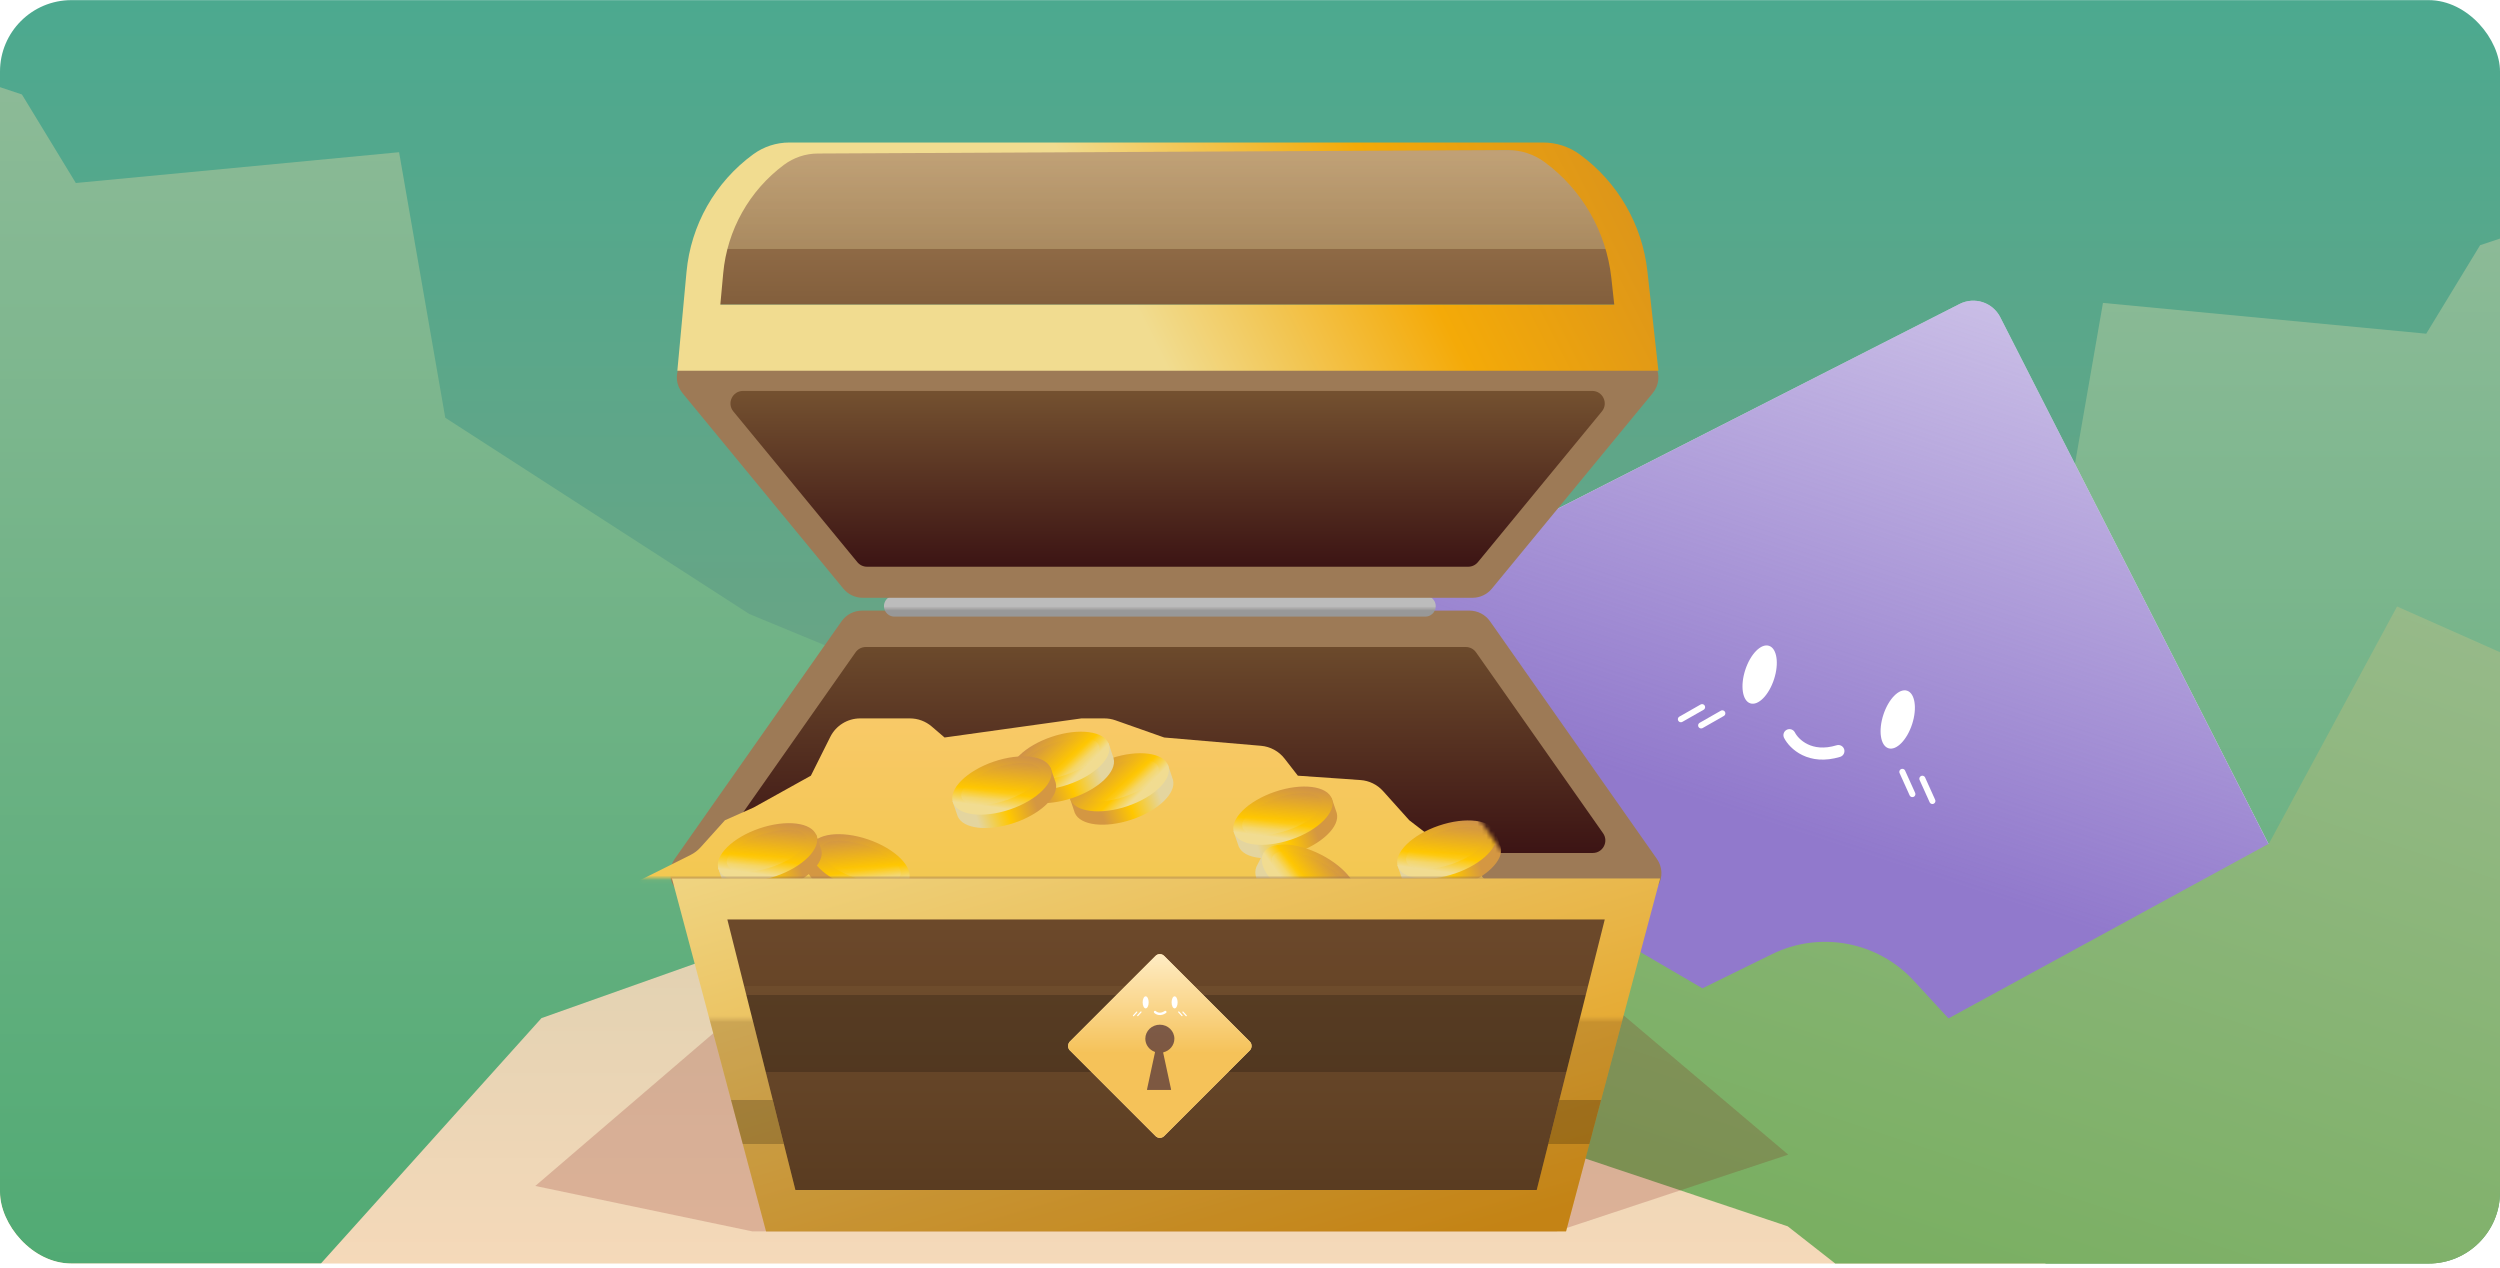 <svg width="560" height="284" viewBox="0 0 560 284" fill="none" xmlns="http://www.w3.org/2000/svg">
<g clip-path="url(#clip0_5_210)">
<rect y="0.029" width="560" height="283" rx="16" fill="url(#paint0_linear_5_210)"/>
<path d="M392.617 171.299L288.308 214.402L335.721 242.85H385.72L439.168 261.815L508.132 338.538L613.303 291.987L583.993 45.44L555.545 54.922L543.476 74.749L471.064 67.853L460.719 127.335L392.617 171.299Z" fill="url(#paint1_linear_5_210)"/>
<g filter="url(#filter0_d_5_210)">
<path d="M160.843 148.542L265.151 191.645L217.738 220.092H167.739L114.292 239.058L45.327 315.781L-59.843 269.23L-30.534 22.682L-2.086 32.164L9.983 51.992L82.396 45.095L92.74 104.577L160.843 148.542Z" fill="url(#paint2_linear_5_210)"/>
</g>
<g filter="url(#filter1_d_5_210)">
<rect x="422.98" y="41.021" width="149.954" height="149.954" rx="6.776" transform="rotate(63.008 422.98 41.021)" fill="white"/>
<rect x="422.98" y="41.021" width="149.954" height="149.954" rx="6.776" transform="rotate(63.008 422.98 41.021)" fill="url(#paint3_linear_5_210)"/>
<ellipse cx="372.162" cy="127.106" rx="3.388" ry="6.776" transform="rotate(18.008 372.162 127.106)" fill="white"/>
<ellipse cx="403.094" cy="137.161" rx="3.388" ry="6.776" transform="rotate(18.008 403.094 137.161)" fill="white"/>
<path d="M359.267 134.401L354.521 137.107" stroke="white" stroke-width="1.355" stroke-linecap="round"/>
<path d="M363.801 135.788L359.056 138.495" stroke="white" stroke-width="1.355" stroke-linecap="round"/>
<path d="M408.609 150.441L410.856 155.421" stroke="white" stroke-width="1.355" stroke-linecap="round"/>
<path d="M404.126 148.897L406.373 153.877" stroke="white" stroke-width="1.355" stroke-linecap="round"/>
<path d="M378.843 140.678C379.857 142.67 383.469 146.172 389.798 144.239" stroke="white" stroke-width="2.711" stroke-linecap="round"/>
</g>
<path d="M536.941 135.852L508.244 188.971L436.458 228.121L428.683 219.68C420.582 210.884 407.66 208.465 396.925 213.735L381.342 221.385L353.036 204.85L317.11 216.788L353.036 258.818L400.448 274.694L445.108 309.649L486.142 404.299L600.651 393.551L651.142 150.456L621.156 150.415L603.416 165.384L536.941 135.852Z" fill="url(#paint4_linear_5_210)"/>
<path d="M168.518 275.83H348.652L400.563 258.638L359.58 223.96H168.518L119.903 265.654L168.518 275.83Z" fill="#831818" fill-opacity="0.2"/>
<path d="M169.202 266.569H353.274L346.391 257.839H175.81L169.202 266.569Z" fill="#F1D189"/>
<path fill-rule="evenodd" clip-rule="evenodd" d="M193.11 136.777C191.279 136.777 189.562 137.669 188.51 139.167L151.143 192.378C148.527 196.103 151.191 201.23 155.743 201.23H366.531C371.083 201.23 373.747 196.103 371.131 192.378L333.764 139.167C332.712 137.669 330.995 136.777 329.164 136.777H193.11Z" fill="#9D7A56"/>
<path fill-rule="evenodd" clip-rule="evenodd" d="M328.334 144.929C329.249 144.929 330.107 145.375 330.634 146.124L359.087 186.642C360.395 188.504 359.062 191.067 356.787 191.067H165.488C163.212 191.067 161.88 188.504 163.188 186.642L191.641 146.124C192.167 145.375 193.026 144.929 193.941 144.929H328.334Z" fill="url(#paint5_linear_5_210)"/>
<path fill-rule="evenodd" clip-rule="evenodd" d="M179.341 274.231H343.052L362.307 198.379H160.086L179.341 274.231Z" fill="url(#paint6_linear_5_210)"/>
<path fill-rule="evenodd" clip-rule="evenodd" d="M179.341 274.231H343.052L362.307 198.379H160.086L179.341 274.231Z" fill="url(#paint7_linear_5_210)" fill-opacity="0.2"/>
<path fill-rule="evenodd" clip-rule="evenodd" d="M179.341 274.231H343.052L362.307 198.379H160.086L179.341 274.231Z" fill="url(#paint8_linear_5_210)" fill-opacity="0.2"/>
<path d="M200.35 135.78H319.26" stroke="url(#paint9_linear_5_210)" stroke-width="4.684" stroke-linecap="round"/>
<path fill-rule="evenodd" clip-rule="evenodd" d="M193.252 133.905C191.571 133.905 189.979 133.153 188.911 131.856L152.898 88.083C149.881 84.416 152.49 78.891 157.239 78.891H365.852C370.602 78.891 373.21 84.416 370.193 88.083L334.18 131.856C333.113 133.153 331.52 133.905 329.84 133.905H193.252Z" fill="#9D7A56"/>
<path fill-rule="evenodd" clip-rule="evenodd" d="M328.875 126.947C329.716 126.947 330.512 126.571 331.046 125.922L358.822 92.161C360.33 90.327 359.026 87.565 356.651 87.565H166.44C164.066 87.565 162.761 90.327 164.27 92.161L192.046 125.922C192.58 126.571 193.376 126.947 194.216 126.947H328.875Z" fill="url(#paint10_linear_5_210)"/>
<path fill-rule="evenodd" clip-rule="evenodd" d="M367.419 68.252H155.528L156.172 61.525C157.15 51.29 162.534 41.988 170.92 36.041C173.148 34.461 175.811 33.613 178.542 33.613H343.94C346.728 33.613 349.447 34.481 351.719 36.097C360.051 42.022 365.472 51.209 366.633 61.366L367.419 68.252Z" fill="url(#paint11_linear_5_210)"/>
<path fill-rule="evenodd" clip-rule="evenodd" d="M367.419 68.252H155.528L156.172 61.525C157.15 51.29 162.534 41.988 170.92 36.041C173.148 34.461 175.811 33.613 178.542 33.613H343.94C346.728 33.613 349.447 34.481 351.719 36.097C360.051 42.022 365.472 51.209 366.633 61.366L367.419 68.252Z" fill="url(#paint12_linear_5_210)" fill-opacity="0.4"/>
<g filter="url(#filter2_i_5_210)">
<mask id="mask0_5_210" style="mask-type:alpha" maskUnits="userSpaceOnUse" x="162" y="144" width="198" height="48">
<path fill-rule="evenodd" clip-rule="evenodd" d="M328.334 144.929C329.249 144.929 330.107 145.375 330.634 146.124L359.087 186.642C360.395 188.504 359.062 191.067 356.787 191.067H165.488C163.212 191.067 161.88 188.504 163.188 186.642L191.641 146.124C192.167 145.375 193.026 144.929 193.941 144.929H328.334Z" fill="url(#paint13_linear_5_210)"/>
</mask>
<g mask="url(#mask0_5_210)">
<path d="M176.248 185.88L163.258 192.375L178.23 216.616L221.721 248.699L355.759 204.495V196.065C355.759 193.738 354.678 191.543 352.834 190.125L337.222 178.115L331.356 171.582C330.056 170.133 328.242 169.247 326.3 169.111L312.268 168.134L309.289 164.304C308.006 162.655 306.094 161.616 304.013 161.437L282.323 159.578L271.413 155.728C270.612 155.445 269.769 155.301 268.919 155.301H263.786L233.129 159.578L230.243 157.105C228.885 155.941 227.154 155.301 225.365 155.301H214.233C211.394 155.301 208.799 156.904 207.529 159.444L203.184 168.134L190.351 175.264L183.934 178.115L178.467 184.19C177.839 184.887 177.087 185.46 176.248 185.88Z" fill="url(#paint14_linear_5_210)"/>
<path fill-rule="evenodd" clip-rule="evenodd" d="M280.852 166.402L283.147 165.633L284.314 169.111L284.306 169.113C285.055 172.055 280.983 175.974 275.043 177.966C269.103 179.958 263.492 179.287 262.315 176.488L262.308 176.491L262.245 176.302C262.244 176.299 262.242 176.296 262.241 176.292C262.24 176.289 262.239 176.285 262.238 176.282L261.142 173.013L263.436 172.243C265.024 170.3 267.902 168.426 271.445 167.238C274.989 166.05 278.415 165.809 280.852 166.402Z" fill="url(#paint15_linear_5_210)"/>
<ellipse cx="272.241" cy="169.611" rx="11.605" ry="5.657" transform="rotate(-18.54 272.241 169.611)" fill="url(#paint16_linear_5_210)"/>
<ellipse cx="272.181" cy="169.212" rx="9.351" ry="3.819" transform="rotate(-18.54 272.181 169.212)" fill="url(#paint17_linear_5_210)" fill-opacity="0.4" style="mix-blend-mode:multiply"/>
<path fill-rule="evenodd" clip-rule="evenodd" d="M267.549 161.576L269.844 160.806L271.01 164.284L271.002 164.286C271.751 167.229 267.68 171.147 261.739 173.139C255.799 175.131 250.188 174.46 249.012 171.661L249.004 171.664L248.948 171.495C248.944 171.485 248.941 171.475 248.938 171.465C248.934 171.455 248.931 171.445 248.928 171.435L247.838 168.186L250.133 167.417C251.72 165.473 254.598 163.6 258.142 162.411C261.685 161.223 265.111 160.983 267.549 161.576Z" fill="url(#paint18_linear_5_210)"/>
<ellipse cx="258.937" cy="164.784" rx="11.605" ry="5.657" transform="rotate(-18.54 258.937 164.784)" fill="url(#paint19_linear_5_210)"/>
<ellipse cx="258.877" cy="164.385" rx="9.351" ry="3.819" transform="rotate(-18.54 258.877 164.385)" fill="url(#paint20_linear_5_210)" fill-opacity="0.4" style="mix-blend-mode:multiply"/>
<path fill-rule="evenodd" clip-rule="evenodd" d="M222.97 190.446L225.261 191.228L224.076 194.7L224.069 194.697C222.877 197.489 217.263 198.131 211.333 196.108C205.404 194.084 201.353 190.144 202.117 187.205L202.11 187.203L202.171 187.025C202.173 187.018 202.175 187.012 202.178 187.005C202.18 186.998 202.182 186.991 202.185 186.985L203.295 183.732L205.586 184.513C208.026 183.933 211.451 184.192 214.988 185.399C218.525 186.606 221.393 188.495 222.97 190.446Z" fill="url(#paint21_linear_5_210)"/>
<ellipse cx="214.18" cy="187.767" rx="11.605" ry="5.657" transform="rotate(18.844 214.18 187.767)" fill="url(#paint22_linear_5_210)"/>
<ellipse cx="214.374" cy="187.414" rx="9.351" ry="3.819" transform="rotate(18.844 214.374 187.414)" fill="url(#paint23_linear_5_210)" fill-opacity="0.4" style="mix-blend-mode:multiply"/>
<path fill-rule="evenodd" clip-rule="evenodd" d="M237.185 173.016L234.894 173.798L236.079 177.27L236.087 177.267C237.278 180.059 242.892 180.701 248.822 178.677C254.752 176.654 258.802 172.714 258.038 169.775L258.045 169.773L257.985 169.596C257.983 169.589 257.98 169.582 257.978 169.575C257.976 169.568 257.973 169.561 257.971 169.554L256.861 166.302L254.57 167.083C252.129 166.503 248.704 166.762 245.167 167.969C241.63 169.176 238.762 171.065 237.185 173.016Z" fill="url(#paint24_linear_5_210)"/>
<ellipse cx="11.605" cy="5.657" rx="11.605" ry="5.657" transform="matrix(-0.946 0.323 0.323 0.946 255.131 161.235)" fill="url(#paint25_linear_5_210)"/>
<ellipse cx="9.351" cy="3.819" rx="9.351" ry="3.819" transform="matrix(-0.946 0.323 0.323 0.946 253.398 163.349)" fill="url(#paint26_linear_5_210)" fill-opacity="0.4" style="mix-blend-mode:multiply"/>
<path fill-rule="evenodd" clip-rule="evenodd" d="M335.677 191.433L335.741 191.623L335.749 191.621C336.94 194.413 342.554 195.055 348.484 193.031C354.414 191.007 358.464 187.067 357.7 184.129L357.708 184.126L356.523 180.655L354.232 181.437C351.791 180.857 348.367 181.115 344.83 182.322C341.293 183.53 338.424 185.418 336.847 187.37L334.557 188.152L335.671 191.417C335.672 191.42 335.673 191.422 335.674 191.425C335.675 191.428 335.676 191.431 335.677 191.433Z" fill="url(#paint27_linear_5_210)"/>
<ellipse cx="11.605" cy="5.657" rx="11.605" ry="5.657" transform="matrix(-0.946 0.323 0.323 0.946 354.793 175.588)" fill="url(#paint28_linear_5_210)"/>
<ellipse cx="9.351" cy="3.819" rx="9.351" ry="3.819" transform="matrix(-0.946 0.323 0.323 0.946 353.06 177.702)" fill="url(#paint29_linear_5_210)" fill-opacity="0.4" style="mix-blend-mode:multiply"/>
<path fill-rule="evenodd" clip-rule="evenodd" d="M300.137 179.78L297.846 180.562L299.031 184.033L299.038 184.031C300.23 186.823 305.844 187.465 311.774 185.441C317.703 183.417 321.754 179.477 320.99 176.539L320.997 176.537L320.935 176.356C320.933 176.35 320.931 176.344 320.929 176.338C320.927 176.333 320.925 176.327 320.923 176.321L319.812 173.065L317.521 173.847C315.081 173.267 311.656 173.525 308.119 174.732C304.582 175.94 301.714 177.828 300.137 179.78Z" fill="url(#paint30_linear_5_210)"/>
<ellipse cx="11.605" cy="5.657" rx="11.605" ry="5.657" transform="matrix(-0.946 0.323 0.323 0.946 318.083 167.998)" fill="url(#paint31_linear_5_210)"/>
<ellipse cx="9.351" cy="3.819" rx="9.351" ry="3.819" transform="matrix(-0.946 0.323 0.323 0.946 316.349 170.112)" fill="url(#paint32_linear_5_210)" fill-opacity="0.4" style="mix-blend-mode:multiply"/>
<path fill-rule="evenodd" clip-rule="evenodd" d="M306.786 186.399L304.628 185.302L302.965 188.571L302.972 188.575C301.801 191.375 305.254 195.848 310.838 198.689C316.423 201.53 322.071 201.687 323.645 199.091L323.652 199.095L323.742 198.919C323.744 198.915 323.746 198.912 323.747 198.908C323.749 198.905 323.751 198.901 323.753 198.898L325.316 195.825L323.158 194.728C321.873 192.573 319.3 190.298 315.969 188.604C312.638 186.909 309.284 186.169 306.786 186.399Z" fill="url(#paint33_linear_5_210)"/>
<ellipse cx="11.605" cy="5.657" rx="11.605" ry="5.657" transform="matrix(-0.891 -0.453 -0.453 0.891 327.743 191.053)" fill="url(#paint34_linear_5_210)"/>
<ellipse cx="9.351" cy="3.819" rx="9.351" ry="3.819" transform="matrix(-0.891 -0.453 -0.453 0.891 325.019 191.284)" fill="url(#paint35_linear_5_210)" fill-opacity="0.4" style="mix-blend-mode:multiply"/>
<path fill-rule="evenodd" clip-rule="evenodd" d="M183.506 192.056C183.504 192.05 183.502 192.045 183.5 192.039C183.498 192.033 183.496 192.027 183.494 192.021L182.383 188.765L184.674 187.984C186.251 186.032 189.119 184.143 192.656 182.936C196.193 181.729 199.618 181.47 202.059 182.051L204.35 181.269L205.534 184.74L205.527 184.743C206.291 187.681 202.241 191.621 196.311 193.645C190.381 195.668 184.767 195.027 183.575 192.234L183.568 192.237L183.506 192.056Z" fill="url(#paint36_linear_5_210)"/>
<ellipse cx="11.605" cy="5.657" rx="11.605" ry="5.657" transform="matrix(-0.946 0.323 0.323 0.946 202.62 176.202)" fill="url(#paint37_linear_5_210)"/>
<ellipse cx="9.351" cy="3.819" rx="9.351" ry="3.819" transform="matrix(-0.946 0.323 0.323 0.946 200.887 178.316)" fill="url(#paint38_linear_5_210)" fill-opacity="0.4" style="mix-blend-mode:multiply"/>
</g>
</g>
<path fill-rule="evenodd" clip-rule="evenodd" d="M176.812 31.923C173.898 31.923 171.059 32.85 168.708 34.571C160.189 40.804 154.753 50.392 153.779 60.903L151.727 83.043H371.484L369.015 60.742C367.86 50.31 362.387 40.84 353.925 34.631C351.528 32.871 348.632 31.923 345.658 31.923H176.812ZM361.597 68.252H161.353L162.002 61.188C162.89 51.528 167.843 42.7 175.625 36.907C177.804 35.285 180.445 34.403 183.161 34.389L337.701 33.612C340.688 33.597 343.601 34.546 346.005 36.318C354.386 42.495 359.801 51.896 360.938 62.245L361.597 68.252Z" fill="url(#paint39_linear_5_210)"/>
<path fill-rule="evenodd" clip-rule="evenodd" d="M176.812 31.923C173.898 31.923 171.059 32.85 168.708 34.571C160.189 40.804 154.753 50.392 153.779 60.903L151.727 83.043H371.484L369.015 60.742C367.86 50.31 362.387 40.84 353.925 34.631C351.528 32.871 348.632 31.923 345.658 31.923H176.812ZM361.597 68.252H161.353L162.002 61.188C162.89 51.528 167.843 42.7 175.625 36.907C177.804 35.285 180.445 34.403 183.161 34.389L337.701 33.612C340.688 33.597 343.601 34.546 346.005 36.318C354.386 42.495 359.801 51.896 360.938 62.245L361.597 68.252Z" fill="url(#paint40_linear_5_210)" fill-opacity="0.4"/>
<path fill-rule="evenodd" clip-rule="evenodd" d="M350.797 275.83H171.597L150.521 196.779H371.873L350.797 275.83ZM344.228 266.555H178.166L162.926 205.963H359.467L344.228 266.555Z" fill="url(#paint41_linear_5_210)"/>
<path fill-rule="evenodd" clip-rule="evenodd" d="M350.797 275.83H171.597L150.521 196.779H371.873L350.797 275.83ZM344.228 266.555H178.166L162.926 205.963H359.467L344.228 266.555Z" fill="url(#paint42_linear_5_210)" fill-opacity="0.2"/>
<path fill-rule="evenodd" clip-rule="evenodd" d="M350.797 275.83H171.597L150.521 196.779H371.873L350.797 275.83ZM344.228 266.555H178.166L162.926 205.963H359.467L344.228 266.555Z" fill="url(#paint43_linear_5_210)" fill-opacity="0.2"/>
<rect x="259.805" y="213.162" width="29.893" height="29.893" rx="1.351" transform="rotate(45 259.805 213.162)" fill="#FFE1A4"/>
<rect x="259.805" y="213.162" width="29.893" height="29.893" rx="1.351" transform="rotate(45 259.805 213.162)" fill="url(#paint44_linear_5_210)"/>
<ellipse cx="256.629" cy="224.527" rx="0.675" ry="1.351" fill="white"/>
<ellipse cx="263.113" cy="224.527" rx="0.675" ry="1.351" fill="white"/>
<path d="M254.634 226.705L253.901 227.511" stroke="white" stroke-width="0.27" stroke-linecap="round"/>
<path d="M255.579 226.689L254.846 227.494" stroke="white" stroke-width="0.27" stroke-linecap="round"/>
<path d="M264.977 226.705L265.71 227.511" stroke="white" stroke-width="0.27" stroke-linecap="round"/>
<path d="M264.032 226.689L264.765 227.494" stroke="white" stroke-width="0.27" stroke-linecap="round"/>
<path d="M258.732 226.689C259.047 227.004 259.948 227.445 261.028 226.689" stroke="white" stroke-width="0.54" stroke-linecap="round"/>
<path fill-rule="evenodd" clip-rule="evenodd" d="M260.552 235.807C260.543 235.766 260.569 235.725 260.61 235.715C262.019 235.37 263.062 234.138 263.062 232.672C263.062 230.937 261.604 229.531 259.805 229.531C258.007 229.531 256.549 230.937 256.549 232.672C256.549 234.022 257.432 235.173 258.672 235.616C258.709 235.63 258.73 235.668 258.722 235.706L256.926 244.051C256.916 244.099 256.952 244.144 257.001 244.144H262.251C262.3 244.144 262.336 244.099 262.326 244.051L260.552 235.807Z" fill="#5B3A3A" fill-opacity="0.78" style="mix-blend-mode:multiply"/>
</g>
<defs>
<filter id="filter0_d_5_210" x="-59.843" y="7.682" width="335.995" height="308.099" filterUnits="userSpaceOnUse" color-interpolation-filters="sRGB">
<feFlood flood-opacity="0" result="BackgroundImageFix"/>
<feColorMatrix in="SourceAlpha" type="matrix" values="0 0 0 0 0 0 0 0 0 0 0 0 0 0 0 0 0 0 127 0" result="hardAlpha"/>
<feOffset dx="7" dy="-11"/>
<feGaussianBlur stdDeviation="2"/>
<feComposite in2="hardAlpha" operator="out"/>
<feColorMatrix type="matrix" values="0 0 0 0 0 0 0 0 0 0 0 0 0 0 0 0 0 0 0.1 0"/>
<feBlend mode="normal" in2="BackgroundImageFix" result="effect1_dropShadow_5_210"/>
<feBlend mode="normal" in="SourceGraphic" in2="effect1_dropShadow_5_210" result="shape"/>
</filter>
<filter id="filter1_d_5_210" x="291.696" y="43.357" width="223.006" height="225.006" filterUnits="userSpaceOnUse" color-interpolation-filters="sRGB">
<feFlood flood-opacity="0" result="BackgroundImageFix"/>
<feColorMatrix in="SourceAlpha" type="matrix" values="0 0 0 0 0 0 0 0 0 0 0 0 0 0 0 0 0 0 127 0" result="hardAlpha"/>
<feOffset dx="22" dy="24"/>
<feGaussianBlur stdDeviation="2"/>
<feComposite in2="hardAlpha" operator="out"/>
<feColorMatrix type="matrix" values="0 0 0 0 0 0 0 0 0 0 0 0 0 0 0 0 0 0 0.25 0"/>
<feBlend mode="normal" in2="BackgroundImageFix" result="effect1_dropShadow_5_210"/>
<feBlend mode="normal" in="SourceGraphic" in2="effect1_dropShadow_5_210" result="shape"/>
</filter>
<filter id="filter2_i_5_210" x="163.258" y="155.301" width="194.535" height="35.767" filterUnits="userSpaceOnUse" color-interpolation-filters="sRGB">
<feFlood flood-opacity="0" result="BackgroundImageFix"/>
<feBlend mode="normal" in="SourceGraphic" in2="BackgroundImageFix" result="shape"/>
<feColorMatrix in="SourceAlpha" type="matrix" values="0 0 0 0 0 0 0 0 0 0 0 0 0 0 0 0 0 0 127 0" result="hardAlpha"/>
<feOffset dx="-21.548" dy="5.621"/>
<feComposite in2="hardAlpha" operator="arithmetic" k2="-1" k3="1"/>
<feColorMatrix type="matrix" values="0 0 0 0 0.65 0 0 0 0 0.369 0 0 0 0 0.211 0 0 0 0.25 0"/>
<feBlend mode="normal" in2="shape" result="effect1_innerShadow_5_210"/>
</filter>
<linearGradient id="paint0_linear_5_210" x1="280" y1="0.029" x2="280" y2="283.029" gradientUnits="userSpaceOnUse">
<stop stop-color="#4CA98F"/>
<stop offset="0.635" stop-color="#6EA483"/>
<stop offset="0.665" stop-color="#DBCFAF"/>
<stop offset="1" stop-color="#F5D9B9"/>
</linearGradient>
<linearGradient id="paint1_linear_5_210" x1="450.805" y1="45.44" x2="450.805" y2="338.538" gradientUnits="userSpaceOnUse">
<stop stop-color="#8EBB98"/>
<stop offset="1" stop-color="#4CA971"/>
</linearGradient>
<linearGradient id="paint2_linear_5_210" x1="102.654" y1="22.682" x2="102.654" y2="315.781" gradientUnits="userSpaceOnUse">
<stop stop-color="#8EBB98"/>
<stop offset="1" stop-color="#4CA971"/>
</linearGradient>
<linearGradient id="paint3_linear_5_210" x1="513.791" y1="132.289" x2="340.544" y2="-42.33" gradientUnits="userSpaceOnUse">
<stop stop-color="#9179CC"/>
<stop offset="1" stop-color="#9179CC" stop-opacity="0"/>
</linearGradient>
<linearGradient id="paint4_linear_5_210" x1="524.847" y1="108.166" x2="431.782" y2="386.097" gradientUnits="userSpaceOnUse">
<stop stop-color="#9ABB8E"/>
<stop offset="1" stop-color="#6AA94C"/>
</linearGradient>
<linearGradient id="paint5_linear_5_210" x1="261.137" y1="144.929" x2="261.137" y2="191.067" gradientUnits="userSpaceOnUse">
<stop stop-color="#6C4A2C"/>
<stop offset="1" stop-color="#3C1414"/>
</linearGradient>
<linearGradient id="paint6_linear_5_210" x1="261.197" y1="198.379" x2="261.197" y2="274.231" gradientUnits="userSpaceOnUse">
<stop stop-color="#785432"/>
<stop offset="1" stop-color="#56391F"/>
</linearGradient>
<linearGradient id="paint7_linear_5_210" x1="261.197" y1="198.379" x2="261.197" y2="274.231" gradientUnits="userSpaceOnUse">
<stop offset="0.295" stop-color="#4B2A15"/>
<stop offset="0.295" stop-color="#805C3A" stop-opacity="0"/>
</linearGradient>
<linearGradient id="paint8_linear_5_210" x1="261.197" y1="221.806" x2="261.197" y2="274.231" gradientUnits="userSpaceOnUse">
<stop offset="0.02" stop-opacity="0"/>
<stop offset="0.02"/>
<stop offset="0.35"/>
<stop offset="0.35" stop-opacity="0"/>
</linearGradient>
<linearGradient id="paint9_linear_5_210" x1="259.805" y1="135.78" x2="259.805" y2="136.78" gradientUnits="userSpaceOnUse">
<stop offset="0.055" stop-color="#BCBCBC"/>
<stop offset="0.19" stop-color="#B6B5B5"/>
<stop offset="1" stop-color="#989898"/>
</linearGradient>
<linearGradient id="paint10_linear_5_210" x1="261.546" y1="126.947" x2="261.546" y2="87.565" gradientUnits="userSpaceOnUse">
<stop stop-color="#3C1414"/>
<stop offset="1" stop-color="#745130"/>
</linearGradient>
<linearGradient id="paint11_linear_5_210" x1="261.602" y1="34.397" x2="261.602" y2="82.035" gradientUnits="userSpaceOnUse">
<stop stop-color="#A27C55"/>
<stop offset="1" stop-color="#765332"/>
</linearGradient>
<linearGradient id="paint12_linear_5_210" x1="261.602" y1="34.397" x2="261.602" y2="82.035" gradientUnits="userSpaceOnUse">
<stop stop-color="#EDD8A8"/>
<stop offset="0.45" stop-color="#D2BA87"/>
<stop offset="0.45" stop-color="#D2BA87" stop-opacity="0"/>
</linearGradient>
<linearGradient id="paint13_linear_5_210" x1="261.137" y1="144.929" x2="261.137" y2="191.067" gradientUnits="userSpaceOnUse">
<stop stop-color="#6C4A2C"/>
<stop offset="1" stop-color="#3C1414"/>
</linearGradient>
<linearGradient id="paint14_linear_5_210" x1="259.508" y1="148.171" x2="259.508" y2="248.699" gradientUnits="userSpaceOnUse">
<stop stop-color="#F9C96C"/>
<stop offset="0.57" stop-color="#F1C748"/>
</linearGradient>
<linearGradient id="paint15_linear_5_210" x1="282.366" y1="175.51" x2="269.418" y2="179.852" gradientUnits="userSpaceOnUse">
<stop stop-color="#E4D59F"/>
<stop offset="0.516" stop-color="#FFC700"/>
<stop offset="1" stop-color="#D49742"/>
</linearGradient>
<linearGradient id="paint16_linear_5_210" x1="266.73" y1="164.234" x2="272.241" y2="175.268" gradientUnits="userSpaceOnUse">
<stop stop-color="#CF924A"/>
<stop offset="0.72" stop-color="#FFC700"/>
<stop offset="1" stop-color="#F1DC91"/>
</linearGradient>
<linearGradient id="paint17_linear_5_210" x1="267.74" y1="165.582" x2="271.054" y2="173.503" gradientUnits="userSpaceOnUse">
<stop stop-color="#CF924A"/>
<stop offset="0.72" stop-color="#FFC700"/>
<stop offset="1" stop-color="#F1DC91"/>
</linearGradient>
<linearGradient id="paint18_linear_5_210" x1="269.063" y1="170.683" x2="256.114" y2="175.026" gradientUnits="userSpaceOnUse">
<stop stop-color="#E4D59F"/>
<stop offset="0.516" stop-color="#FFC700"/>
<stop offset="1" stop-color="#D49742"/>
</linearGradient>
<linearGradient id="paint19_linear_5_210" x1="253.426" y1="159.407" x2="258.937" y2="170.442" gradientUnits="userSpaceOnUse">
<stop stop-color="#CF924A"/>
<stop offset="0.72" stop-color="#FFC700"/>
<stop offset="1" stop-color="#F1DC91"/>
</linearGradient>
<linearGradient id="paint20_linear_5_210" x1="254.436" y1="160.755" x2="257.751" y2="168.676" gradientUnits="userSpaceOnUse">
<stop stop-color="#CF924A"/>
<stop offset="0.72" stop-color="#FFC700"/>
<stop offset="1" stop-color="#F1DC91"/>
</linearGradient>
<linearGradient id="paint21_linear_5_210" x1="218.644" y1="198.602" x2="205.719" y2="194.191" gradientUnits="userSpaceOnUse">
<stop stop-color="#E4D59F"/>
<stop offset="0.516" stop-color="#FFC700"/>
<stop offset="1" stop-color="#D49742"/>
</linearGradient>
<linearGradient id="paint22_linear_5_210" x1="208.669" y1="182.39" x2="214.18" y2="193.425" gradientUnits="userSpaceOnUse">
<stop stop-color="#CF924A"/>
<stop offset="0.72" stop-color="#FFC700"/>
<stop offset="1" stop-color="#F1DC91"/>
</linearGradient>
<linearGradient id="paint23_linear_5_210" x1="209.933" y1="183.784" x2="213.248" y2="191.705" gradientUnits="userSpaceOnUse">
<stop stop-color="#CF924A"/>
<stop offset="0.72" stop-color="#FFC700"/>
<stop offset="1" stop-color="#F1DC91"/>
</linearGradient>
<linearGradient id="paint24_linear_5_210" x1="241.512" y1="181.172" x2="254.437" y2="176.761" gradientUnits="userSpaceOnUse">
<stop stop-color="#E4D59F"/>
<stop offset="0.516" stop-color="#FFC700"/>
<stop offset="1" stop-color="#D49742"/>
</linearGradient>
<linearGradient id="paint25_linear_5_210" x1="6.094" y1="0.28" x2="11.605" y2="11.315" gradientUnits="userSpaceOnUse">
<stop stop-color="#CF924A"/>
<stop offset="0.72" stop-color="#FFC700"/>
<stop offset="1" stop-color="#F1DC91"/>
</linearGradient>
<linearGradient id="paint26_linear_5_210" x1="4.91" y1="0.189" x2="8.225" y2="8.11" gradientUnits="userSpaceOnUse">
<stop stop-color="#CF924A"/>
<stop offset="0.72" stop-color="#FFC700"/>
<stop offset="1" stop-color="#F1DC91"/>
</linearGradient>
<linearGradient id="paint27_linear_5_210" x1="341.174" y1="195.526" x2="354.099" y2="191.115" gradientUnits="userSpaceOnUse">
<stop stop-color="#E4D59F"/>
<stop offset="0.516" stop-color="#FFC700"/>
<stop offset="1" stop-color="#D49742"/>
</linearGradient>
<linearGradient id="paint28_linear_5_210" x1="6.094" y1="0.28" x2="11.605" y2="11.315" gradientUnits="userSpaceOnUse">
<stop stop-color="#CF924A"/>
<stop offset="0.72" stop-color="#FFC700"/>
<stop offset="1" stop-color="#F1DC91"/>
</linearGradient>
<linearGradient id="paint29_linear_5_210" x1="4.91" y1="0.189" x2="8.225" y2="8.11" gradientUnits="userSpaceOnUse">
<stop stop-color="#CF924A"/>
<stop offset="0.72" stop-color="#FFC700"/>
<stop offset="1" stop-color="#F1DC91"/>
</linearGradient>
<linearGradient id="paint30_linear_5_210" x1="304.463" y1="187.936" x2="317.388" y2="183.525" gradientUnits="userSpaceOnUse">
<stop stop-color="#E4D59F"/>
<stop offset="0.516" stop-color="#FFC700"/>
<stop offset="1" stop-color="#D49742"/>
</linearGradient>
<linearGradient id="paint31_linear_5_210" x1="6.094" y1="0.28" x2="11.605" y2="11.315" gradientUnits="userSpaceOnUse">
<stop stop-color="#CF924A"/>
<stop offset="0.72" stop-color="#FFC700"/>
<stop offset="1" stop-color="#F1DC91"/>
</linearGradient>
<linearGradient id="paint32_linear_5_210" x1="4.91" y1="0.189" x2="8.225" y2="8.11" gradientUnits="userSpaceOnUse">
<stop stop-color="#CF924A"/>
<stop offset="0.72" stop-color="#FFC700"/>
<stop offset="1" stop-color="#F1DC91"/>
</linearGradient>
<linearGradient id="paint33_linear_5_210" x1="303.954" y1="195.187" x2="316.126" y2="201.379" gradientUnits="userSpaceOnUse">
<stop stop-color="#E4D59F"/>
<stop offset="0.516" stop-color="#FFC700"/>
<stop offset="1" stop-color="#D49742"/>
</linearGradient>
<linearGradient id="paint34_linear_5_210" x1="6.094" y1="0.28" x2="11.605" y2="11.315" gradientUnits="userSpaceOnUse">
<stop stop-color="#CF924A"/>
<stop offset="0.72" stop-color="#FFC700"/>
<stop offset="1" stop-color="#F1DC91"/>
</linearGradient>
<linearGradient id="paint35_linear_5_210" x1="4.91" y1="0.189" x2="8.225" y2="8.11" gradientUnits="userSpaceOnUse">
<stop stop-color="#CF924A"/>
<stop offset="0.72" stop-color="#FFC700"/>
<stop offset="1" stop-color="#F1DC91"/>
</linearGradient>
<linearGradient id="paint36_linear_5_210" x1="189.001" y1="196.139" x2="201.926" y2="191.728" gradientUnits="userSpaceOnUse">
<stop stop-color="#E4D59F"/>
<stop offset="0.516" stop-color="#FFC700"/>
<stop offset="1" stop-color="#D49742"/>
</linearGradient>
<linearGradient id="paint37_linear_5_210" x1="6.094" y1="0.28" x2="11.605" y2="11.315" gradientUnits="userSpaceOnUse">
<stop stop-color="#CF924A"/>
<stop offset="0.72" stop-color="#FFC700"/>
<stop offset="1" stop-color="#F1DC91"/>
</linearGradient>
<linearGradient id="paint38_linear_5_210" x1="4.91" y1="0.189" x2="8.225" y2="8.11" gradientUnits="userSpaceOnUse">
<stop stop-color="#CF924A"/>
<stop offset="0.72" stop-color="#FFC700"/>
<stop offset="1" stop-color="#F1DC91"/>
</linearGradient>
<linearGradient id="paint39_linear_5_210" x1="300.043" y1="-148.849" x2="176.103" y2="-86.254" gradientUnits="userSpaceOnUse">
<stop stop-color="#CF8924"/>
<stop offset="0.565" stop-color="#F4AA08"/>
<stop offset="1" stop-color="#F1DC90"/>
</linearGradient>
<linearGradient id="paint40_linear_5_210" x1="261.606" y1="-93.639" x2="261.606" y2="83.043" gradientUnits="userSpaceOnUse">
<stop stop-color="#EDD8A8"/>
<stop offset="0.45" stop-color="#D2BA87"/>
<stop offset="0.45" stop-color="#D2BA87" stop-opacity="0"/>
</linearGradient>
<linearGradient id="paint41_linear_5_210" x1="237.009" y1="152.621" x2="278.439" y2="291.931" gradientUnits="userSpaceOnUse">
<stop stop-color="#F1DC90"/>
<stop offset="1" stop-color="#E29A15"/>
</linearGradient>
<linearGradient id="paint42_linear_5_210" x1="261.197" y1="209.367" x2="261.197" y2="275.83" gradientUnits="userSpaceOnUse">
<stop offset="0.272" stop-color="#805C3A" stop-opacity="0"/>
<stop offset="0.295" stop-color="#4B2A15"/>
</linearGradient>
<linearGradient id="paint43_linear_5_210" x1="261.197" y1="245.788" x2="261.197" y2="275.83" gradientUnits="userSpaceOnUse">
<stop offset="0.02" stop-opacity="0"/>
<stop offset="0.02"/>
<stop offset="0.35"/>
<stop offset="0.35" stop-opacity="0"/>
</linearGradient>
<linearGradient id="paint44_linear_5_210" x1="275.807" y1="229.255" x2="252.882" y2="206.33" gradientUnits="userSpaceOnUse">
<stop stop-color="#F5C259"/>
<stop offset="0.684" stop-color="#FFECC4"/>
<stop offset="1" stop-color="#F5C259" stop-opacity="0"/>
</linearGradient>
<clipPath id="clip0_5_210">
<rect y="0.029" width="560" height="283" rx="16" fill="white"/>
</clipPath>
</defs>
</svg>
